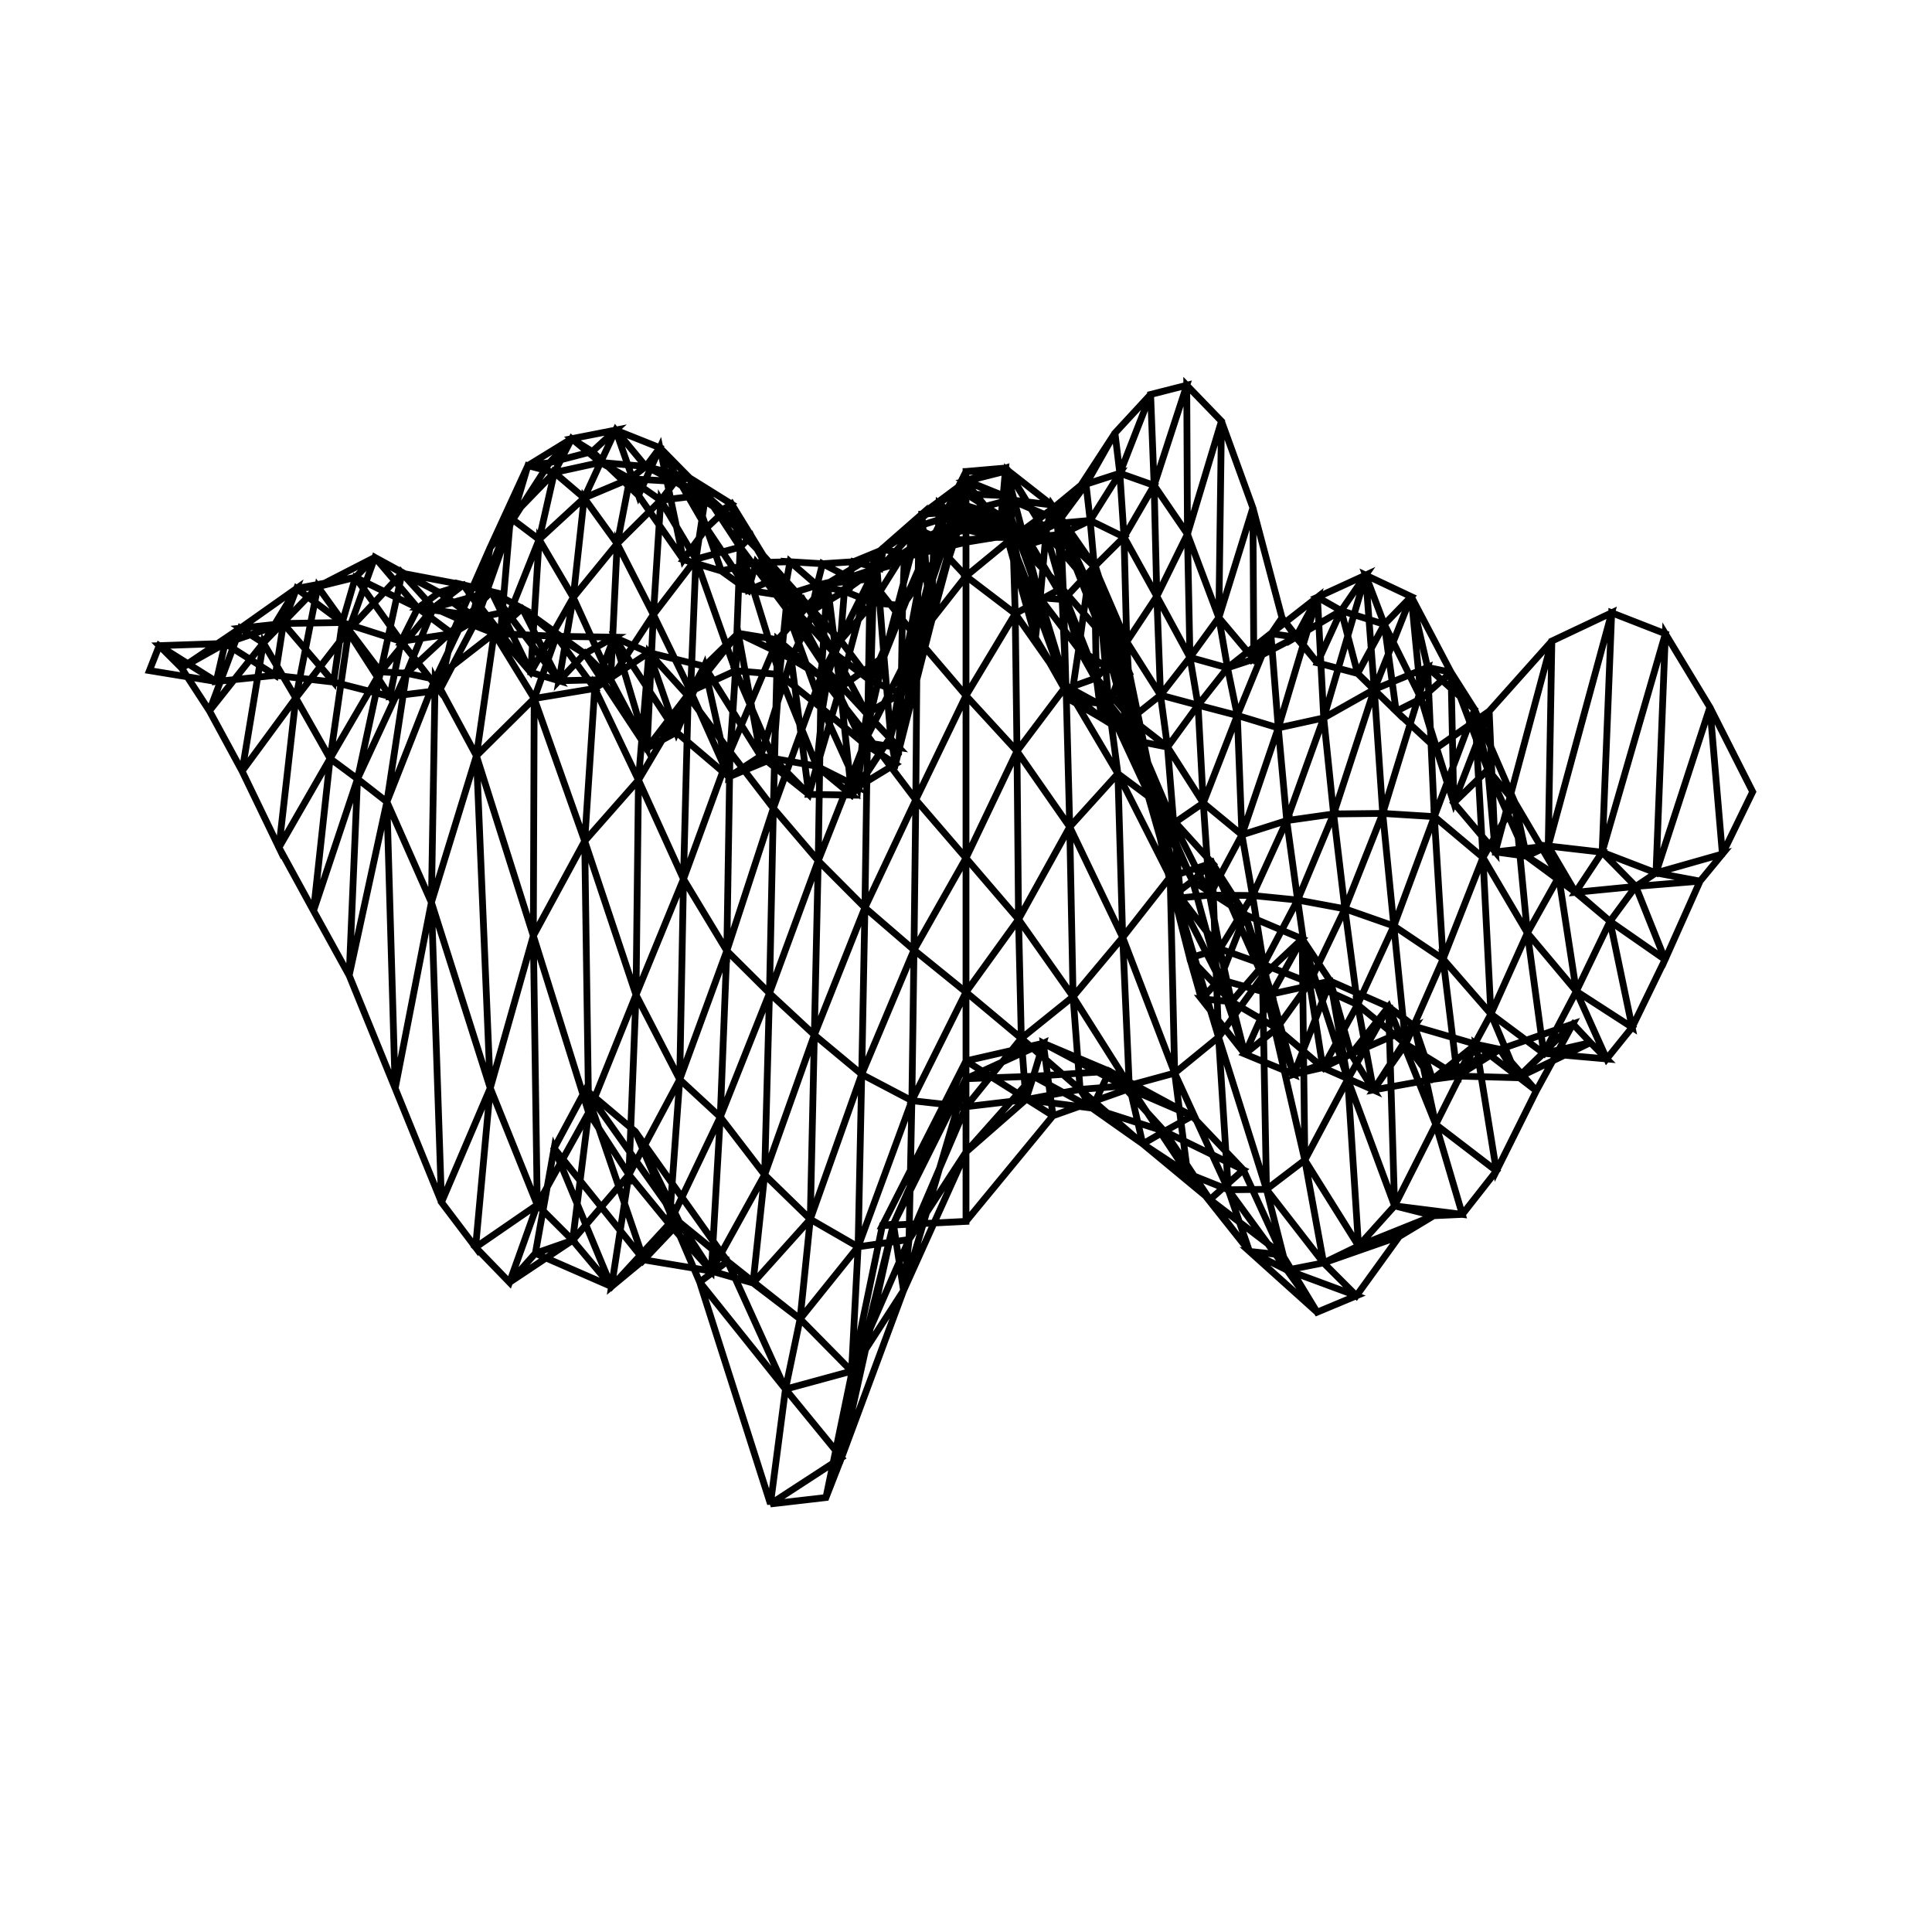 <svg height="100mm" style="background:white" viewBox="0 0 100 100" width="100mm" xmlns="http://www.w3.org/2000/svg" xmlns:inkscape="http://www.inkscape.org/namespaces/inkscape">
<g inkscape:groupmode="layer" inkscape:label="#000">
<path d="M50,63.219 L54.502,57.75 L50,54.913 L50,63.219 L45.67,63.436 L50,54.913 L46.245,63.356 L45.67,63.436 L42.752,77.512 L46.245,63.356 L43.557,75.449 L42.752,77.512 L39.879,77.844 L43.557,75.449 L40.656,71.902 L39.879,77.844 L36.216,66.359 L40.656,71.902 L37.654,65.288 L36.216,66.359 L32.879,58.564 L37.654,65.288 L35.169,63.263 L32.879,58.564 L30.311,56.397 L35.169,63.263 L33.323,65.209 L30.311,56.397 L28.681,59.438 L33.323,65.209 L31.652,66.592 L28.681,59.438 L27.711,64.872 L31.652,66.592 L29.641,64.197 L27.711,64.872 L26.373,66.375 L29.641,64.197 L27.808,62.363 L26.373,66.375 L24.616,64.561 L27.808,62.363 L25.376,56.318 L24.616,64.561 L22.852,62.229 L25.376,56.318 L22.329,46.709 L22.852,62.229 L20.454,56.333 L22.329,46.709 L20.026,41.503 L20.454,56.333 L18.073,50.488 L20.026,41.503 L18.505,40.315 L18.073,50.488 L16.228,47.141 L18.505,40.315 L17.086,39.263 L16.228,47.141 L14.438,43.866 L17.086,39.263 L15.312,36.131 L14.438,43.866 L12.531,39.913 L15.312,36.131 L13.632,33.278 L12.531,39.913 L10.84,36.794 L13.632,33.278 L12.441,32.515 L10.84,36.794 L9.393,34.571 L12.441,32.515 L11.649,33.304 L9.393,34.571 L8.241,33.419 L11.649,33.304 L11.193,35.275 L8.241,33.419 L7.735,34.709 L11.193,35.275 L7.735,34.709 L11.193,35.275 L14.25,34.956 L11.193,35.275 L11.649,33.304 L14.668,32.273 L14.25,34.956 L11.649,33.304 L12.441,32.515 L15.349,30.46 L14.668,32.273 L12.441,32.515 L13.632,33.278 L16.449,30.366 L15.349,30.46 L13.632,33.278 L15.312,36.131 L18.053,32.599 L16.449,30.366 L15.312,36.131 L17.086,39.263 L19.697,34.776 L18.053,32.599 L17.086,39.263 L18.505,40.315 L21.041,34.846 L19.697,34.776 L18.505,40.315 L20.026,41.503 L22.522,35.161 L21.041,34.846 L20.026,41.503 L22.329,46.709 L24.66,39.121 L22.522,35.161 L22.329,46.709 L25.376,56.318 L27.605,48.436 L24.66,39.121 L25.376,56.318 L27.808,62.363 L30.468,57.587 L27.605,48.436 L27.808,62.363 L29.641,64.197 L32.552,60.801 L30.468,57.587 L29.641,64.197 L31.652,66.592 L34.639,63.348 L32.552,60.801 L31.652,66.592 L33.323,65.209 L36.819,65.791 L34.639,63.348 L33.323,65.209 L35.169,63.263 L38.977,66.408 L36.819,65.791 L35.169,63.263 L37.654,65.288 L41.413,68.268 L38.977,66.408 L37.654,65.288 L40.656,71.902 L44.076,70.971 L41.413,68.268 L40.656,71.902 L43.557,75.449 L46.767,66.799 L44.076,70.971 L43.557,75.449 L46.245,63.356 L50,55.833 L46.767,66.799 L46.245,63.356 L50,54.913 L54.001,53.998 L50,55.833 L50,54.913 L54.502,57.75 L58.441,56.354 L54.001,53.998 L54.502,57.75 L58.441,56.354 L61.705,57.764 L57.43,55.449 L58.441,56.354 L54.001,53.998 L57.43,55.449 L53.49,55.708 L54.001,53.998 L50,55.833 L53.49,55.708 L50,59.63 L50,55.833 L46.767,66.799 L50,59.63 L47.052,64.158 L46.767,66.799 L44.076,70.971 L47.052,64.158 L44.415,64.535 L44.076,70.971 L41.413,68.268 L44.415,64.535 L41.94,63.107 L41.413,68.268 L38.977,66.408 L41.94,63.107 L39.577,60.806 L38.977,66.408 L36.819,65.791 L39.577,60.806 L37.281,57.815 L36.819,65.791 L34.639,63.348 L37.281,57.815 L35.182,55.875 L34.639,63.348 L32.552,60.801 L35.182,55.875 L32.92,51.494 L32.552,60.801 L30.468,57.587 L32.92,51.494 L30.264,43.533 L30.468,57.587 L27.605,48.436 L30.264,43.533 L27.649,36.155 L27.605,48.436 L24.66,39.121 L27.649,36.155 L25.577,32.783 L24.66,39.121 L22.522,35.161 L25.577,32.783 L23.964,32.135 L22.522,35.161 L21.041,34.846 L23.964,32.135 L22.437,31.461 L21.041,34.846 L19.697,34.776 L22.437,31.461 L20.808,29.671 L19.697,34.776 L18.053,32.599 L20.808,29.671 L19.402,28.849 L18.053,32.599 L16.449,30.366 L19.402,28.849 L18.396,29.884 L16.449,30.366 L15.349,30.46 L18.396,29.884 L17.715,32.221 L15.349,30.46 L14.668,32.273 L17.715,32.221 L17.268,35.305 L14.668,32.273 L14.25,34.956 L17.268,35.305 L14.25,34.956 L17.268,35.305 L20.179,36.048 L17.268,35.305 L17.715,32.221 L20.762,33.195 L20.179,36.048 L17.715,32.221 L18.396,29.884 L21.628,31.47 L20.762,33.195 L18.396,29.884 L19.402,28.849 L22.732,30.668 L21.628,31.47 L19.402,28.849 L20.808,29.671 L23.984,30.272 L22.732,30.668 L20.808,29.671 L22.437,31.461 L25.432,30.62 L23.984,30.272 L22.437,31.461 L23.964,32.135 L27.035,31.492 L25.432,30.62 L23.964,32.135 L25.577,32.783 L28.796,32.936 L27.035,31.492 L25.577,32.783 L27.649,36.155 L30.783,35.635 L28.796,32.936 L27.649,36.155 L30.264,43.533 L33.047,40.374 L30.783,35.635 L30.264,43.533 L32.92,51.494 L35.377,45.5 L33.047,40.374 L32.92,51.494 L35.182,55.875 L37.62,49.213 L35.377,45.5 L35.182,55.875 L37.281,57.815 L39.828,51.409 L37.62,49.213 L37.281,57.815 L39.577,60.806 L42.15,53.566 L39.828,51.409 L39.577,60.806 L41.94,63.107 L44.602,55.606 L42.15,53.566 L41.94,63.107 L44.415,64.535 L47.198,56.97 L44.602,55.606 L44.415,64.535 L47.052,64.158 L50,57.283 L47.198,56.97 L47.052,64.158 L50,59.63 L53.098,56.917 L50,57.283 L50,59.63 L53.49,55.708 L56.521,57.354 L53.098,56.917 L53.49,55.708 L57.43,55.449 L60.273,58.558 L56.521,57.354 L57.43,55.449 L61.705,57.764 L64.357,60.552 L60.273,58.558 L61.705,57.764 L64.357,60.552 L66.379,64.958 L62.627,62.09 L64.357,60.552 L60.273,58.558 L62.627,62.09 L59.151,59.208 L60.273,58.558 L56.521,57.354 L59.151,59.208 L55.907,56.388 L56.521,57.354 L53.098,56.917 L55.907,56.388 L52.863,53.746 L53.098,56.917 L50,57.283 L52.863,53.746 L50,51.353 L50,57.283 L47.198,56.97 L50,51.353 L47.308,49.171 L47.198,56.97 L44.602,55.606 L47.308,49.171 L44.768,46.98 L44.602,55.606 L42.15,53.566 L44.768,46.98 L42.351,44.552 L42.15,53.566 L39.828,51.409 L42.351,44.552 L40.029,41.834 L39.828,51.409 L37.62,49.213 L40.029,41.834 L37.784,38.913 L37.62,49.213 L35.377,45.5 L37.784,38.913 L35.621,36.028 L35.377,45.5 L33.047,40.374 L35.621,36.028 L33.588,33.778 L33.047,40.374 L30.783,35.635 L33.588,33.778 L31.785,32.981 L30.783,35.635 L28.796,32.936 L31.785,32.981 L30.267,33.837 L28.796,32.936 L27.035,31.492 L30.267,33.837 L28.932,35.235 L27.035,31.492 L25.432,30.62 L28.932,35.235 L27.471,34.802 L25.432,30.62 L23.984,30.272 L27.471,34.802 L25.89,32.966 L23.984,30.272 L22.732,30.668 L25.89,32.966 L24.464,31.854 L22.732,30.668 L21.628,31.47 L24.464,31.854 L23.408,32.797 L21.628,31.47 L20.762,33.195 L23.408,32.797 L22.749,35.736 L20.762,33.195 L20.179,36.048 L22.749,35.736 L20.179,36.048 L22.749,35.736 L24.696,32.031 L22.749,35.736 L23.408,32.797 L25.36,28.364 L24.696,32.031 L23.408,32.797 L24.464,31.854 L26.419,26.803 L25.36,28.364 L24.464,31.854 L25.89,32.966 L27.905,27.923 L26.419,26.803 L25.89,32.966 L27.471,34.802 L29.671,30.924 L27.905,27.923 L27.471,34.802 L28.932,35.235 L31.607,35.174 L29.671,30.924 L28.932,35.235 L30.267,33.837 L33.49,38.725 L31.607,35.174 L30.267,33.837 L31.785,32.981 L35.014,37.901 L33.49,38.725 L31.785,32.981 L33.588,33.778 L36.458,34.487 L35.014,37.901 L33.588,33.778 L35.621,36.028 L38.209,32.779 L36.458,34.487 L35.621,36.028 L37.784,38.913 L40.25,33.116 L38.209,32.779 L37.784,38.913 L40.029,41.834 L42.5,35.016 L40.25,33.116 L40.029,41.834 L42.351,44.552 L44.901,38.086 L42.5,35.016 L42.351,44.552 L44.768,46.98 L47.401,41.395 L44.901,38.086 L44.768,46.98 L47.308,49.171 L50,44.415 L47.401,41.395 L47.308,49.171 L50,51.353 L52.719,47.586 L50,44.415 L50,51.353 L52.863,53.746 L55.542,51.587 L52.719,47.586 L52.863,53.746 L55.907,56.388 L58.45,56.184 L55.542,51.587 L55.907,56.388 L59.151,59.208 L61.471,60.736 L58.45,56.184 L59.151,59.208 L62.627,62.09 L64.674,64.773 L61.471,60.736 L62.627,62.09 L66.379,64.958 L68.173,67.919 L64.674,64.773 L66.379,64.958 L68.173,67.919 L70.21,67.068 L66.614,65.738 L68.173,67.919 L64.674,64.773 L66.614,65.738 L63.576,61.582 L64.674,64.773 L61.471,60.736 L63.576,61.582 L60.801,55.543 L61.471,60.736 L58.45,56.184 L60.801,55.543 L58.11,48.52 L58.45,56.184 L55.542,51.587 L58.11,48.52 L55.369,42.801 L55.542,51.587 L52.719,47.586 L55.369,42.801 L52.639,38.882 L52.719,47.586 L50,44.415 L52.639,38.882 L50,36.006 L50,44.415 L47.401,41.395 L50,36.006 L47.471,33.043 L47.401,41.395 L44.901,38.086 L47.471,33.043 L45.036,29.969 L44.901,38.086 L42.5,35.016 L45.036,29.969 L42.821,30.211 L42.5,35.016 L40.25,33.116 L42.821,30.211 L40.951,34.092 L40.25,33.116 L38.209,32.779 L40.951,34.092 L39.374,39.134 L38.209,32.779 L36.458,34.487 L39.374,39.134 L37.727,40.211 L36.458,34.487 L35.014,37.901 L37.727,40.211 L35.745,35.783 L35.014,37.901 L33.49,38.725 L35.745,35.783 L33.819,31.812 L33.49,38.725 L31.607,35.174 L33.819,31.812 L31.944,28.141 L31.607,35.174 L29.671,30.924 L31.944,28.141 L30.236,25.775 L29.671,30.924 L27.905,27.923 L30.236,25.775 L28.693,24.457 L27.905,27.923 L26.419,26.803 L28.693,24.457 L27.323,24.101 L26.419,26.803 L25.36,28.364 L27.323,24.101 L26.45,27.04 L25.36,28.364 L24.696,32.031 L26.45,27.04 L24.696,32.031 L26.45,27.04 L28.439,23.952 L26.45,27.04 L27.323,24.101 L29.59,22.707 L28.439,23.952 L27.323,24.101 L28.693,24.457 L31.085,23.936 L29.59,22.707 L28.693,24.457 L30.236,25.775 L32.598,24.78 L31.085,23.936 L30.236,25.775 L31.944,28.141 L34.199,25.895 L32.598,24.78 L31.944,28.141 L33.819,31.812 L36.02,28.941 L34.199,25.895 L33.819,31.812 L35.745,35.783 L38.067,34.718 L36.02,28.941 L35.745,35.783 L37.727,40.211 L40.025,39.253 L38.067,34.718 L37.727,40.211 L39.374,39.134 L41.863,41.116 L40.025,39.253 L39.374,39.134 L40.951,34.092 L43.489,35.587 L41.863,41.116 L40.951,34.092 L42.821,30.211 L45.333,28.696 L43.489,35.587 L42.821,30.211 L45.036,29.969 L47.566,27.223 L45.333,28.696 L45.036,29.969 L47.471,33.043 L50,29.822 L47.566,27.223 L47.471,33.043 L50,36.006 L52.548,31.766 L50,29.822 L50,36.006 L52.639,38.882 L55.178,35.508 L52.548,31.766 L52.639,38.882 L55.369,42.801 L57.862,40.044 L55.178,35.508 L55.369,42.801 L58.11,48.52 L60.568,45.39 L57.862,40.044 L58.11,48.52 L60.801,55.543 L63.073,53.686 L60.568,45.39 L60.801,55.543 L63.576,61.582 L65.553,61.561 L63.073,53.686 L63.576,61.582 L66.614,65.738 L68.509,65.367 L65.553,61.561 L66.614,65.738 L70.21,67.068 L72.427,63.999 L68.509,65.367 L70.21,67.068 L72.427,63.999 L74.21,62.925 L70.317,64.49 L72.427,63.999 L68.509,65.367 L70.317,64.49 L67.538,60.047 L68.509,65.367 L65.553,61.561 L67.538,60.047 L65.345,50.535 L65.553,61.561 L63.073,53.686 L65.345,50.535 L62.739,44.668 L63.073,53.686 L60.568,45.39 L62.739,44.668 L59.984,41.626 L60.568,45.39 L57.862,40.044 L59.984,41.626 L57.425,36.734 L57.862,40.044 L55.178,35.508 L57.425,36.734 L54.951,30.444 L55.178,35.508 L52.548,31.766 L54.951,30.444 L52.426,27.828 L52.548,31.766 L50,29.822 L52.426,27.828 L50,26.471 L50,29.822 L47.566,27.223 L50,26.471 L47.715,26.611 L47.566,27.223 L45.333,28.696 L47.715,26.611 L45.756,33.982 L45.333,28.696 L43.489,35.587 L45.756,33.982 L44.084,41.154 L43.489,35.587 L41.863,41.116 L44.084,41.154 L42.274,39.657 L41.863,41.116 L40.025,39.253 L42.274,39.657 L40.351,34.911 L40.025,39.253 L38.067,34.718 L40.351,34.911 L38.309,28.318 L38.067,34.718 L36.02,28.941 L38.309,28.318 L36.527,25.608 L36.02,28.941 L34.199,25.895 L36.527,25.608 L34.95,24.92 L34.199,25.895 L32.598,24.78 L34.95,24.92 L33.432,24.146 L32.598,24.78 L31.085,23.936 L33.432,24.146 L31.866,22.261 L31.085,23.936 L29.59,22.707 L31.866,22.261 L30.656,23.372 L29.59,22.707 L28.439,23.952 L30.656,23.372 L28.439,23.952 L30.656,23.372 L33.047,25.643 L30.656,23.372 L31.866,22.261 L34.157,23.176 L33.047,25.643 L31.866,22.261 L33.432,24.146 L35.688,24.733 L34.157,23.176 L33.432,24.146 L34.95,24.92 L37.277,26.449 L35.688,24.733 L34.95,24.92 L36.527,25.608 L38.888,27.744 L37.277,26.449 L36.527,25.608 L38.309,28.318 L40.69,31.493 L38.888,27.744 L38.309,28.318 L40.351,34.911 L42.573,36.691 L40.69,31.493 L40.351,34.911 L42.274,39.657 L44.407,40.727 L42.573,36.691 L42.274,39.657 L44.084,41.154 L46.102,38.133 L44.407,40.727 L44.084,41.154 L45.756,33.982 L47.878,28.652 L46.102,38.133 L45.756,33.982 L47.715,26.611 L50,24.906 L47.878,28.652 L47.715,26.611 L50,26.471 L52.294,25.869 L50,24.906 L50,26.471 L52.426,27.828 L54.714,26.904 L52.294,25.869 L52.426,27.828 L54.951,30.444 L57.071,32.866 L54.714,26.904 L54.951,30.444 L57.425,36.734 L59.317,40.809 L57.071,32.866 L57.425,36.734 L59.984,41.626 L61.728,45.595 L59.317,40.809 L59.984,41.626 L62.739,44.668 L64.455,47.347 L61.728,45.595 L62.739,44.668 L65.345,50.535 L67.401,48.595 L64.455,47.347 L65.345,50.535 L67.538,60.047 L69.758,55.869 L67.401,48.595 L67.538,60.047 L70.317,64.49 L72.184,62.415 L69.758,55.869 L70.317,64.49 L74.21,62.925 L75.69,62.857 L72.184,62.415 L74.21,62.925 L75.69,62.857 L77.454,60.608 L74.314,58.201 L75.69,62.857 L72.184,62.415 L74.314,58.201 L71.873,52.112 L72.184,62.415 L69.758,55.869 L71.873,52.112 L68.856,50.783 L69.758,55.869 L67.401,48.595 L68.856,50.783 L65.819,51.452 L67.401,48.595 L64.455,47.347 L65.819,51.452 L63.139,50.696 L64.455,47.347 L61.728,45.595 L63.139,50.696 L60.875,46.243 L61.728,45.595 L59.317,40.809 L60.875,46.243 L58.864,37.61 L59.317,40.809 L57.071,32.866 L58.864,37.61 L56.745,29.455 L57.071,32.866 L54.714,26.904 L56.745,29.455 L54.438,26.135 L54.714,26.904 L52.294,25.869 L54.438,26.135 L52.173,24.358 L52.294,25.869 L50,24.906 L52.173,24.358 L50,24.404 L50,24.906 L47.878,28.652 L50,24.404 L48.023,30.718 L47.878,28.652 L46.102,38.133 L48.023,30.718 L46.349,39.544 L46.102,38.133 L44.407,40.727 L46.349,39.544 L44.636,38.417 L44.407,40.727 L42.573,36.691 L44.636,38.417 L42.886,34.803 L42.573,36.691 L40.69,31.493 L42.886,34.803 L41.173,31.595 L40.69,31.493 L38.888,27.744 L41.173,31.595 L39.503,28.748 L38.888,27.744 L37.277,26.449 L39.503,28.748 L37.874,26.096 L37.277,26.449 L35.688,24.733 L37.874,26.096 L36.565,27.331 L35.688,24.733 L34.157,23.176 L36.565,27.331 L35.372,28.969 L34.157,23.176 L33.047,25.643 L35.372,28.969 L33.047,25.643 L35.372,28.969 L37.335,29.553 L35.372,28.969 L36.565,27.331 L38.724,30.548 L37.335,29.553 L36.565,27.331 L37.874,26.096 L40.074,29.996 L38.724,30.548 L37.874,26.096 L39.503,28.748 L41.578,31.067 L40.074,29.996 L39.503,28.748 L41.173,31.595 L43.203,33.827 L41.578,31.067 L41.173,31.595 L42.886,34.803 L44.866,36.942 L43.203,33.827 L42.886,34.803 L44.636,38.417 L46.524,38.693 L44.866,36.942 L44.636,38.417 L46.349,39.544 L48.148,32.431 L46.524,38.693 L46.349,39.544 L48.023,30.718 L50,24.873 L48.148,32.431 L48.023,30.718 L50,24.404 L52.05,24.225 L50,24.873 L50,24.404 L52.173,24.358 L54.143,27.58 L52.05,24.225 L52.173,24.358 L54.438,26.135 L56.312,30.14 L54.143,27.58 L54.438,26.135 L56.745,29.455 L58.448,34.812 L56.312,30.14 L56.745,29.455 L58.864,37.61 L60.284,44.497 L58.448,34.812 L58.864,37.61 L60.875,46.243 L62.184,51.702 L60.284,44.497 L60.875,46.243 L63.139,50.696 L64.433,54.556 L62.184,51.702 L63.139,50.696 L65.819,51.452 L66.966,55.603 L64.433,54.556 L65.819,51.452 L68.856,50.783 L69.93,54.56 L66.966,55.603 L68.856,50.783 L71.873,52.112 L73.215,53.124 L69.93,54.56 L71.873,52.112 L74.314,58.201 L76.396,54.051 L73.215,53.124 L74.314,58.201 L77.454,60.608 L79.521,56.459 L76.396,54.051 L77.454,60.608 L79.521,56.459 L81.411,53.001 L77.641,54.314 L79.521,56.459 L76.396,54.051 L77.641,54.314 L74.15,55.865 L76.396,54.051 L73.215,53.124 L74.15,55.865 L71.092,56.416 L73.215,53.124 L69.93,54.56 L71.092,56.416 L68.47,55.26 L69.93,54.56 L66.966,55.603 L68.47,55.26 L66.085,53.223 L66.966,55.603 L64.433,54.556 L66.085,53.223 L63.743,51.845 L64.433,54.556 L62.184,51.702 L63.743,51.845 L61.579,49.585 L62.184,51.702 L60.284,44.497 L61.579,49.585 L59.838,41.538 L60.284,44.497 L58.448,34.812 L59.838,41.538 L57.944,34.964 L58.448,34.812 L56.312,30.14 L57.944,34.964 L55.834,33.594 L56.312,30.14 L54.143,27.58 L55.834,33.594 L53.839,30.977 L54.143,27.58 L52.05,24.225 L53.839,30.977 L51.924,25.65 L52.05,24.225 L50,24.873 L51.924,25.65 L50,25.559 L50,24.873 L48.148,32.431 L50,25.559 L48.234,31.587 L48.148,32.431 L46.524,38.693 L48.234,31.587 L46.642,35.879 L46.524,38.693 L44.866,36.942 L46.642,35.879 L45.067,35.241 L44.866,36.942 L43.203,33.827 L45.067,35.241 L43.501,33.149 L43.203,33.827 L41.578,31.067 L43.501,33.149 L41.995,31.63 L41.578,31.067 L40.074,29.996 L41.995,31.63 L40.57,30.836 L40.074,29.996 L38.724,30.548 L40.57,30.836 L39.138,29.121 L38.724,30.548 L37.335,29.553 L39.138,29.121 L37.335,29.553 L39.138,29.121 L40.889,29.076 L39.138,29.121 L40.57,30.836 L42.292,30.292 L40.889,29.076 L40.57,30.836 L41.995,31.63 L43.705,30.599 L42.292,30.292 L41.995,31.63 L43.501,33.149 L45.185,31.195 L43.705,30.599 L43.501,33.149 L45.067,35.241 L46.717,31.35 L45.185,31.195 L45.067,35.241 L46.642,35.879 L48.297,29.133 L46.717,31.35 L46.642,35.879 L48.234,31.587 L50,26.168 L48.297,29.133 L48.234,31.587 L50,25.559 L51.815,26.725 L50,26.168 L50,25.559 L51.924,25.65 L53.595,33.006 L51.815,26.725 L51.924,25.65 L53.839,30.977 L55.434,36.249 L53.595,33.006 L53.839,30.977 L55.834,33.594 L57.437,36.454 L55.434,36.249 L55.834,33.594 L57.944,34.964 L59.391,39.484 L57.437,36.454 L57.944,34.964 L59.838,41.538 L61.115,46.471 L59.391,39.484 L59.838,41.538 L61.579,49.585 L63.139,49.112 L61.115,46.471 L61.579,49.585 L63.743,51.845 L65.405,49.922 L63.139,49.112 L63.743,51.845 L66.085,53.223 L67.782,50.865 L65.405,49.922 L66.085,53.223 L68.47,55.26 L70.267,51.999 L67.782,50.865 L68.47,55.26 L71.092,56.416 L72.757,54.039 L70.267,51.999 L71.092,56.416 L74.15,55.865 L75.433,55.696 L72.757,54.039 L74.15,55.865 L77.641,54.314 L78.556,55.783 L75.433,55.696 L77.641,54.314 L81.411,53.001 L82.321,53.967 L78.556,55.783 L81.411,53.001 L82.321,53.967 L83.163,54.809 L79.903,54.521 L82.321,53.967 L78.556,55.783 L79.903,54.521 L77.17,52.485 L78.556,55.783 L75.433,55.696 L77.17,52.485 L74.693,49.638 L75.433,55.696 L72.757,54.039 L74.693,49.638 L72.145,47.927 L72.757,54.039 L70.267,51.999 L72.145,47.927 L69.612,47.041 L70.267,51.999 L67.782,50.865 L69.612,47.041 L67.165,46.585 L67.782,50.865 L65.405,49.922 L67.165,46.585 L64.831,46.352 L65.405,49.922 L63.139,49.112 L64.831,46.352 L62.608,46.333 L63.139,49.112 L61.115,46.471 L62.608,46.333 L60.751,42.618 L61.115,46.471 L59.391,39.484 L60.751,42.618 L58.943,38.372 L59.391,39.484 L57.437,36.454 L58.943,38.372 L57.016,37.17 L57.437,36.454 L55.434,36.249 L57.016,37.17 L55.173,35.657 L55.434,36.249 L53.595,33.006 L55.173,35.657 L53.456,30.905 L53.595,33.006 L51.815,26.725 L53.456,30.905 L51.723,27.064 L51.815,26.725 L50,26.168 L51.723,27.064 L50,26.79 L50,26.168 L48.297,29.133 L50,26.79 L48.362,27.602 L48.297,29.133 L46.717,31.35 L48.362,27.602 L46.816,28.591 L46.717,31.35 L45.185,31.195 L46.816,28.591 L45.353,29.419 L45.185,31.195 L43.705,30.599 L45.353,29.419 L43.954,29.893 L43.705,30.599 L42.292,30.292 L43.954,29.893 L42.574,29.179 L42.292,30.292 L40.889,29.076 L42.574,29.179 L40.889,29.076 L42.574,29.179 L44.179,29.074 L42.574,29.179 L43.954,29.893 L45.551,29.429 L44.179,29.074 L43.954,29.893 L45.353,29.419 L46.959,28.814 L45.551,29.429 L45.353,29.419 L46.816,28.591 L48.437,27.879 L46.959,28.814 L46.816,28.591 L48.362,27.602 L50,27.409 L48.437,27.879 L48.362,27.602 L50,26.79 L51.638,27.616 L50,27.409 L50,26.79 L51.723,27.064 L53.344,28.148 L51.638,27.616 L51.723,27.064 L53.456,30.905 L55.054,31.035 L53.344,28.148 L53.456,30.905 L55.173,35.657 L56.747,35.094 L55.054,31.035 L55.173,35.657 L57.016,37.17 L58.544,37.195 L56.747,35.094 L57.016,37.17 L58.943,38.372 L60.431,38.667 L58.544,37.195 L58.943,38.372 L60.751,42.618 L62.282,41.562 L60.431,38.667 L60.751,42.618 L62.608,46.333 L64.282,43.212 L62.282,41.562 L62.608,46.333 L64.831,46.352 L66.601,42.474 L64.282,43.212 L64.831,46.352 L67.165,46.585 L69.028,42.13 L66.601,42.474 L67.165,46.585 L69.612,47.041 L71.569,42.103 L69.028,42.13 L69.612,47.041 L72.145,47.927 L74.241,42.268 L71.569,42.103 L72.145,47.927 L74.693,49.638 L76.758,44.384 L74.241,42.268 L74.693,49.638 L77.17,52.485 L79.057,48.289 L76.758,44.384 L77.17,52.485 L79.903,54.521 L81.59,51.308 L79.057,48.289 L79.903,54.521 L83.163,54.809 L84.479,53.176 L81.59,51.308 L83.163,54.809 L84.479,53.176 L86.182,49.668 L83.335,47.687 L84.479,53.176 L81.59,51.308 L83.335,47.687 L80.682,45.389 L81.59,51.308 L79.057,48.289 L80.682,45.389 L78.408,41.529 L79.057,48.289 L76.758,44.384 L78.408,41.529 L76.327,36.723 L76.758,44.384 L74.241,42.268 L76.327,36.723 L73.891,34.543 L74.241,42.268 L71.569,42.103 L73.891,34.543 L71.133,35.684 L71.569,42.103 L69.028,42.13 L71.133,35.684 L68.516,37.16 L69.028,42.13 L66.601,42.474 L68.516,37.16 L66.164,37.676 L66.601,42.474 L64.282,43.212 L66.164,37.676 L64.044,37.031 L64.282,43.212 L62.282,41.562 L64.044,37.031 L62.011,36.5 L62.282,41.562 L60.431,38.667 L62.011,36.5 L60.068,35.98 L60.431,38.667 L58.544,37.195 L60.068,35.98 L58.319,33.217 L58.544,37.195 L56.747,35.094 L58.319,33.217 L56.643,29.33 L56.747,35.094 L55.054,31.035 L56.643,29.33 L54.912,27.665 L55.054,31.035 L53.344,28.148 L54.912,27.665 L53.197,27.826 L53.344,28.148 L51.638,27.616 L53.197,27.826 L51.563,27.815 L51.638,27.616 L50,27.409 L51.563,27.815 L50,27.943 L50,27.409 L48.437,27.879 L50,27.943 L48.508,28.425 L48.437,27.879 L46.959,28.814 L48.508,28.425 L47.084,28.703 L46.959,28.814 L45.551,29.429 L47.084,28.703 L45.708,28.443 L45.551,29.429 L44.179,29.074 L45.708,28.443 L44.179,29.074 L45.708,28.443 L47.177,27.256 L45.708,28.443 L47.084,28.703 L48.565,27.863 L47.177,27.256 L47.084,28.703 L48.508,28.425 L50,28.064 L48.565,27.863 L48.508,28.425 L50,27.943 L51.497,27.821 L50,28.064 L50,27.943 L51.563,27.815 L53.066,27.404 L51.497,27.821 L51.563,27.815 L53.197,27.826 L54.709,27.091 L53.066,27.404 L53.197,27.826 L54.912,27.665 L56.426,26.938 L54.709,27.091 L54.912,27.665 L56.643,29.33 L58.18,27.798 L56.426,26.938 L56.643,29.33 L58.319,33.217 L59.877,30.865 L58.18,27.798 L58.319,33.217 L60.068,35.98 L61.592,34.026 L59.877,30.865 L60.068,35.98 L62.011,36.5 L63.536,34.567 L61.592,34.026 L62.011,36.5 L64.044,37.031 L65.78,32.795 L63.536,34.567 L64.044,37.031 L66.164,37.676 L68.19,30.911 L65.78,32.795 L66.164,37.676 L68.516,37.16 L70.684,29.768 L68.19,30.911 L68.516,37.16 L71.133,35.684 L73.045,30.881 L70.684,29.768 L71.133,35.684 L73.891,34.543 L75.105,34.799 L73.045,30.881 L73.891,34.543 L76.327,36.723 L77.011,39.842 L75.105,34.799 L76.327,36.723 L78.408,41.529 L79.015,44.318 L77.011,39.842 L78.408,41.529 L80.682,45.389 L81.548,46.187 L79.015,44.318 L80.682,45.389 L83.335,47.687 L84.667,45.881 L81.548,46.187 L83.335,47.687 L86.182,49.668 L87.995,45.607 L84.667,45.881 L86.182,49.668 L87.995,45.607 L89.151,44.204 L85.714,45.181 L87.995,45.607 L84.667,45.881 L85.714,45.181 L82.926,44.11 L84.667,45.881 L81.548,46.187 L82.926,44.11 L80.137,43.789 L81.548,46.187 L79.015,44.318 L80.137,43.789 L77.395,44.094 L79.015,44.318 L77.011,39.842 L77.395,44.094 L75.248,41.555 L77.011,39.842 L75.105,34.799 L75.248,41.555 L73.559,36.159 L75.105,34.799 L73.045,30.881 L73.559,36.159 L71.653,32.317 L73.045,30.881 L70.684,29.768 L71.653,32.317 L69.419,31.607 L70.684,29.768 L68.19,30.911 L69.419,31.607 L67.077,32.98 L68.19,30.911 L65.78,32.795 L67.077,32.98 L64.896,34.118 L65.78,32.795 L63.536,34.567 L64.896,34.118 L63.087,31.97 L63.536,34.567 L61.592,34.026 L63.087,31.97 L61.462,27.647 L61.592,34.026 L59.877,30.865 L61.462,27.647 L59.737,25.123 L59.877,30.865 L58.18,27.798 L59.737,25.123 L57.962,24.496 L58.18,27.798 L56.426,26.938 L57.962,24.496 L56.211,25.062 L56.426,26.938 L54.709,27.091 L56.211,25.062 L54.529,26.285 L54.709,27.091 L53.066,27.404 L54.529,26.285 L52.937,27.456 L53.066,27.404 L51.497,27.821 L52.937,27.456 L51.436,27.825 L51.497,27.821 L50,28.064 L51.436,27.825 L50,27.169 L50,28.064 L48.565,27.863 L50,27.169 L48.607,26.07 L48.565,27.863 L47.177,27.256 L48.607,26.07 L47.177,27.256 L48.607,26.07 L50,24.973 L48.607,26.07 L50,27.169 L51.388,26.681 L50,24.973 L50,27.169 L51.436,27.825 L52.817,27.642 L51.388,26.681 L51.436,27.825 L52.937,27.456 L54.321,27.248 L52.817,27.642 L52.937,27.456 L54.529,26.285 L55.951,25.113 L54.321,27.248 L54.529,26.285 L56.211,25.062 L57.71,22.416 L55.951,25.113 L56.211,25.062 L57.962,24.496 L59.556,20.417 L57.71,22.416 L57.962,24.496 L59.737,25.123 L61.426,19.941 L59.556,20.417 L59.737,25.123 L61.462,27.647 L63.222,21.801 L61.426,19.941 L61.462,27.647 L63.087,31.97 L64.85,26.288 L63.222,21.801 L63.087,31.97 L64.896,34.118 L66.358,31.979 L64.85,26.288 L64.896,34.118 L67.077,32.98 L68.186,34.309 L66.358,31.979 L67.077,32.98 L69.419,31.607 L70.27,34.858 L68.186,34.309 L69.419,31.607 L71.653,32.317 L72.265,36.814 L70.27,34.858 L71.653,32.317 L73.559,36.159 L74.329,38.732 L72.265,36.814 L73.559,36.159 L75.248,41.555 L77.079,36.813 L74.329,38.732 L75.248,41.555 L77.395,44.094 L80.323,33.182 L77.079,36.813 L77.395,44.094 L80.137,43.789 L83.42,31.717 L80.323,33.182 L80.137,43.789 L82.926,44.11 L86.2,32.802 L83.42,31.717 L82.926,44.11 L85.714,45.181 L88.504,36.608 L86.2,32.802 L85.714,45.181 L89.151,44.204 L90.718,40.983 L88.504,36.608 L89.151,44.204" fill="none" stroke="#000" stroke-width="0.35" style="mix-blend-mode: multiply;"/>
</g>
</svg>
